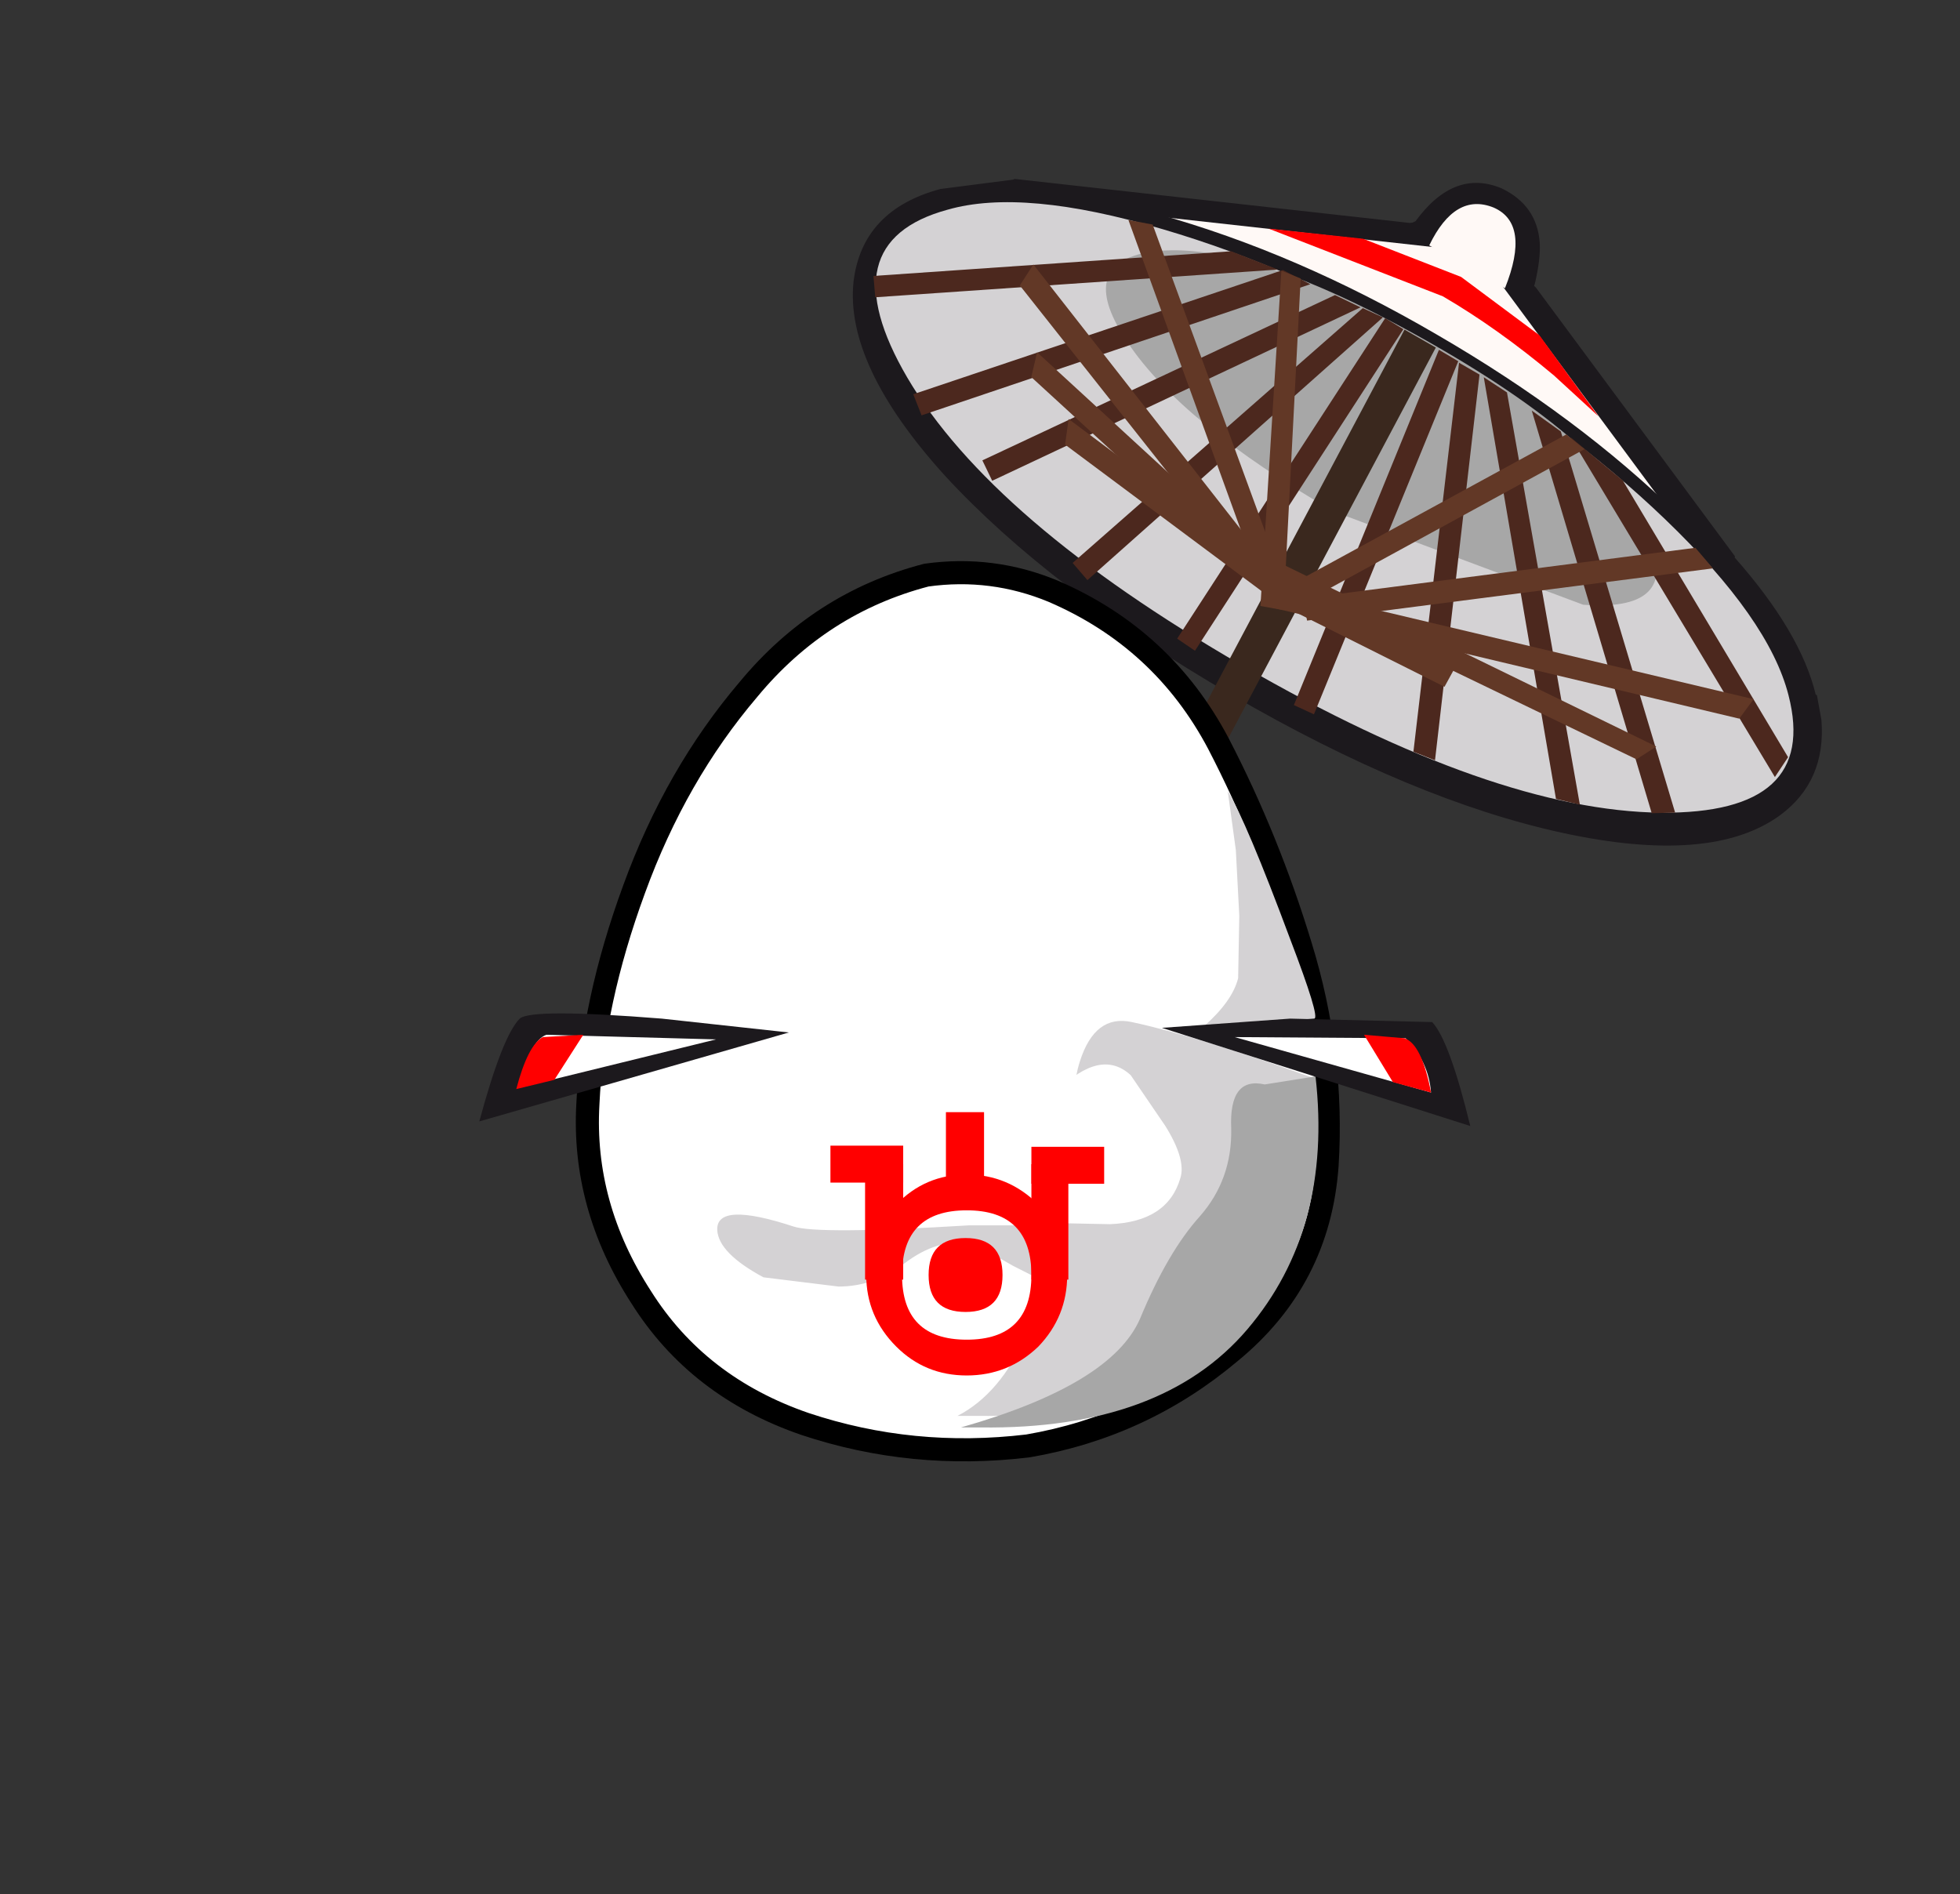 <svg xmlns="http://www.w3.org/2000/svg" xmlns:xlink="http://www.w3.org/1999/xlink" width="84.85" height="82"><rect width="100%" height="100%" fill="#333333" stroke="none"/><g transform="translate(37.4 42.25)"><use xlink:href="#a" width="43.85" height="43.25" transform="matrix(-1.001 -.34 -.321 .946 47.47 -27.349)"/><use xlink:href="#b" width="32.05" height="38" transform="translate(-11.95 -17.45)"/><use xlink:href="#c" width="33.05" height="38.95" transform="translate(-12.45 -17.95)"/><use xlink:href="#d" width="42.9" height="27.6" transform="translate(-16.65 -8.05)"/></g><defs><use xlink:href="#e" id="a" width="43.85" height="43.25"/><use xlink:href="#f" id="b" width="32.05" height="38"/><use xlink:href="#g" id="c" width="33.05" height="38.95"/><path id="f" fill="#fff" fill-rule="evenodd" d="M27.35 7.4q2.15 4.15 3.55 8.75 1.45 4.7 1.15 9.5-.35 4.95-4.2 8.1-3.8 3.2-8.75 4.05l-2.6.2q-3.6 0-7.05-1.15-4.65-1.6-7.1-5.5Q-.2 27.4.05 23q.2-4.4 2-9.3Q3.85 8.75 7 5.05 10.1 1.3 14.7.1l1.8-.1q1.9.05 3.7.8 4.75 2.05 7.15 6.6" transform="translate(-.05)"/><path id="g" fill="none" stroke="#000" stroke-linecap="round" stroke-linejoin="round" d="M27.35 7.4Q24.95 2.85 20.2.8 17.55-.3 14.7.1 10.1 1.3 7 5.05q-3.15 3.7-4.95 8.65-1.8 4.9-2 9.3-.25 4.4 2.3 8.35 2.45 3.9 7.1 5.5 4.65 1.55 9.65.95 4.95-.85 8.75-4.05 3.85-3.15 4.2-8.1.3-4.8-1.15-9.5-1.4-4.6-3.55-8.75Z" transform="translate(.45 .5)"/><g id="e" fill-rule="evenodd"><path fill="#1c191d" d="M43.75 12.85q-.75 3.55-6.1 6.7-5.55 3.2-14 5Q15.2 26.35 9 25.6q-6.2-.75-8.2-3.75-1.35-2.05-.35-4.5l.5-.95H1q1.4-2.35 4.95-4.5v-.05L17.2 3.6l.1-.05v-.1q.1-1.1.35-1.75.6-1.5 2.2-1.7 2.1-.15 2.9 2.55l.1.1.1.05 15.9 3.7.05.05 2.7 1.4q2.75 1.95 2.15 5"/><path fill="#fff9f6" d="M38.6 7.3 4.15 14.55l15.8-11.6L38.6 7.3"/><path fill="#1c191d" d="M43.35 12.5q-.65 3.4-6.05 6.45-5.35 3.05-13.6 4.8-8.2 1.75-14.3 1.1-6.1-.65-8-3.5-1.45-2.2.2-4.85 1.75-2.85 7.05-5.55 5.2-2.65 11.8-4.05 6.5-1.4 12.4-1.05 5.85.35 8.55 2.25 2.5 1.8 1.95 4.4"/><path fill="#d4d2d4" d="M41.05 8.6q4.2 3-.65 7.45-5.15 4.7-16.8 7.15t-18.15.2q-6.15-2.15-3.4-6.6 1.75-2.85 7.1-5.5 5.15-2.55 11.4-3.85 6.25-1.3 11.9-1.05 5.95.25 8.6 2.2"/><path fill="#a7a7a7" d="M9.3 12.55q2.4-3.4 11.2-5.2 8.8-1.8 12.3.25 2.5 1.55-.5 3.95-3.15 2.55-10.2 4.05l-10.9.35q-3.65-1-1.9-3.4"/><path fill="red" d="M20.7 5.25q-2.55.55-5.35 1.7L13.1 8l3.35-2.5 3.8-1.3 4.3-.2 3.8.9-7.65.35"/><path fill="#fff9f6" d="M18.4 4.05q-.15-3 1.5-3.15 1.7-.1 2 2.45l-3.5.7"/><path fill="#4c281e" d="m26 6.6 1.25-.2 12.7 10.25-.6.75L26 6.6m-2.25.25 1.15-.15 11.5 11.7-.65.7-12-12.25m-1 .1.9-.1 7.9 14.5-.8.5-8-14.9M26.5 23l-.85.25-3.85-16.1.85-.2L26.5 23m16.55-10.65-.35.85-15.25-6.75 2.05-.1 13.55 6m-28.7-3.2 1.4-.45L5.8 23.55l-.9-.35 9.45-14.05m2.6-.85 1.1-.3L9.7 24.3l-1-.1 8.25-15.9m1.3-.35.95-.2-3.35 16.6-.95.05 3.35-16.45m1-.25.9-.2.95 16.6-.9.1-.95-16.5m-7.95 2.6 2.6-1.05-12.4 11.1-.25-1L11.3 10.3"/><path fill="#3a281e" d="m25.8 43.25-5.5-35.8 1.45-.3L27.25 43l-1.45.25"/><path fill="#623826" d="M22.7 19.55 37 9.65l.25 1.05-13.95 9.55-.6-.7"/><path fill="#623826" d="M22.75 19.25 35.7 13.2l-.1 1.1-12.45 5.8-.4-.85"/><path fill="#623826" d="m22.4 19.35 11.2-3.85-.2 1.1-10.65 3.65-.35-.9"/><path fill="#623826" d="m32.9 6.35 1 .15-10.1 13.35-.8-.5 9.9-13"/><path fill="#623826" d="m26.45 6.5.85-.05-3.6 14.05-.95-.15 3.7-13.85"/><path fill="#623826" d="m23.25 19.45-.05.95-19.55-1.95-.3-1 19.9 2"/><path fill="#623826" d="m25.85 18.15.1.95L7.1 21.55l-.6-.8 19.35-2.6"/><path fill="#623826" d="m22.85 19.2.2.95-7.55 1.1-.15-.9 7.5-1.15"/><path fill="#623826" d="m22.15 19.6-.45.85-15.05-7.8.95-.6 14.55 7.55"/><path fill="#623826" d="m23.15 19.6-.65.65-9.3-10.7.9-.35 9.05 10.4"/></g><g id="d" fill-rule="evenodd"><path fill="#d4d2d4" d="M36.05 12.45q.8 5.6-2.85 10.2-3.65 4.55-11.65 4.45h-.85q3.7-1.9 4.55-10.25.4-4.05.75-5.1.65-2.05 2.25-1.7 2.8.6 7.8 2.4"/><path fill="#a7a7a7" d="m34 12.75 2.2-.35q.75 6.6-2.95 10.95T21.7 27.6h-.85q6.5-1.85 7.75-4.7 1.2-2.9 2.6-4.45 1.4-1.6 1.35-3.8-.1-2.25 1.45-1.9"/><path fill="#fff" d="m19 18.75-6.1-.5q-2.3-.35-2.55-1.35-.35-1.1 2.15-1.95l8.45-1.2q3.7-.3 4.05-.7 1.9-1.9 3.2-.7l1.5 2.2q.9 1.45.65 2.25-.55 1.9-3.05 2l-2.45-.05H19"/><path fill="#d4d2d4" d="M18.4 20.5q-1.3 1-2.85 1l-3.25-.4q-1.95-1.05-2-2.05-.05-1.25 3.3-.15 1.05.35 7.6-.05h6q.85.2 1.05 1.4.15 1.15-.75 1.5l-.3.5q-.9 0-4.1-1.65-1.45-.85-1.9-.95-1.35-.25-2.8.85"/><path fill="red" d="M18.3 21q0 2.8 2.8 2.8t2.8-2.8q0-2.8-2.8-2.8T18.3 21m-.25-3.05q1.25-1.3 3.05-1.3 1.8 0 3.1 1.3 1.25 1.25 1.25 3.05 0 1.8-1.25 3.1-1.3 1.25-3.1 1.25t-3.05-1.25q-1.3-1.3-1.3-3.1t1.3-3.05"/><path fill="red" d="M21.05 19.4q1.6 0 1.6 1.6t-1.6 1.6q-1.6 0-1.6-1.6t1.6-1.6m2.85-3.2h1.6v5h-1.6v-5"/><path fill="red" d="M23.9 15.45h3.15v1.6H23.9v-1.6M18.35 17H15.2v-1.6h3.15V17"/><path fill="red" d="M16.7 16.2h1.65v5H16.7v-5m3.5-2.25h1.65v3.65H20.2v-3.65"/><path fill="#1c191d" d="M1.75 9.9q.5-.45 6.15 0l5.5.6L0 14.35q1-3.7 1.75-4.45"/><path fill="#fff" d="m2.9 10.6 7.35.2-8.55 2.1q.5-2.05 1.2-2.3"/><path fill="#d4d2d4" d="M32.4.05q.8 1.3 2.7 6.4 1.3 3.4 1.05 3.45l-4.8.35q1.25-1.1 1.5-2.1l.05-2.7-.15-2.85L32.4.05"/><path fill="#1c191d" d="m29.55 10.3 5.55-.4 6.15.15q.75.8 1.65 4.5L29.55 10.3"/><path fill="#fff" d="m32.7 10.7 7.4.05q1 1 1.1 2.35l-8.5-2.4"/><path fill="red" d="m3.25 12.55-1.65.4q.5-1.9 1.15-2.25l1.75-.1-1.25 1.95m36.8-1.8q.75.25 1.15 2.35l-1.65-.45-1.25-2.05 1.75.15"/></g></defs></svg>
